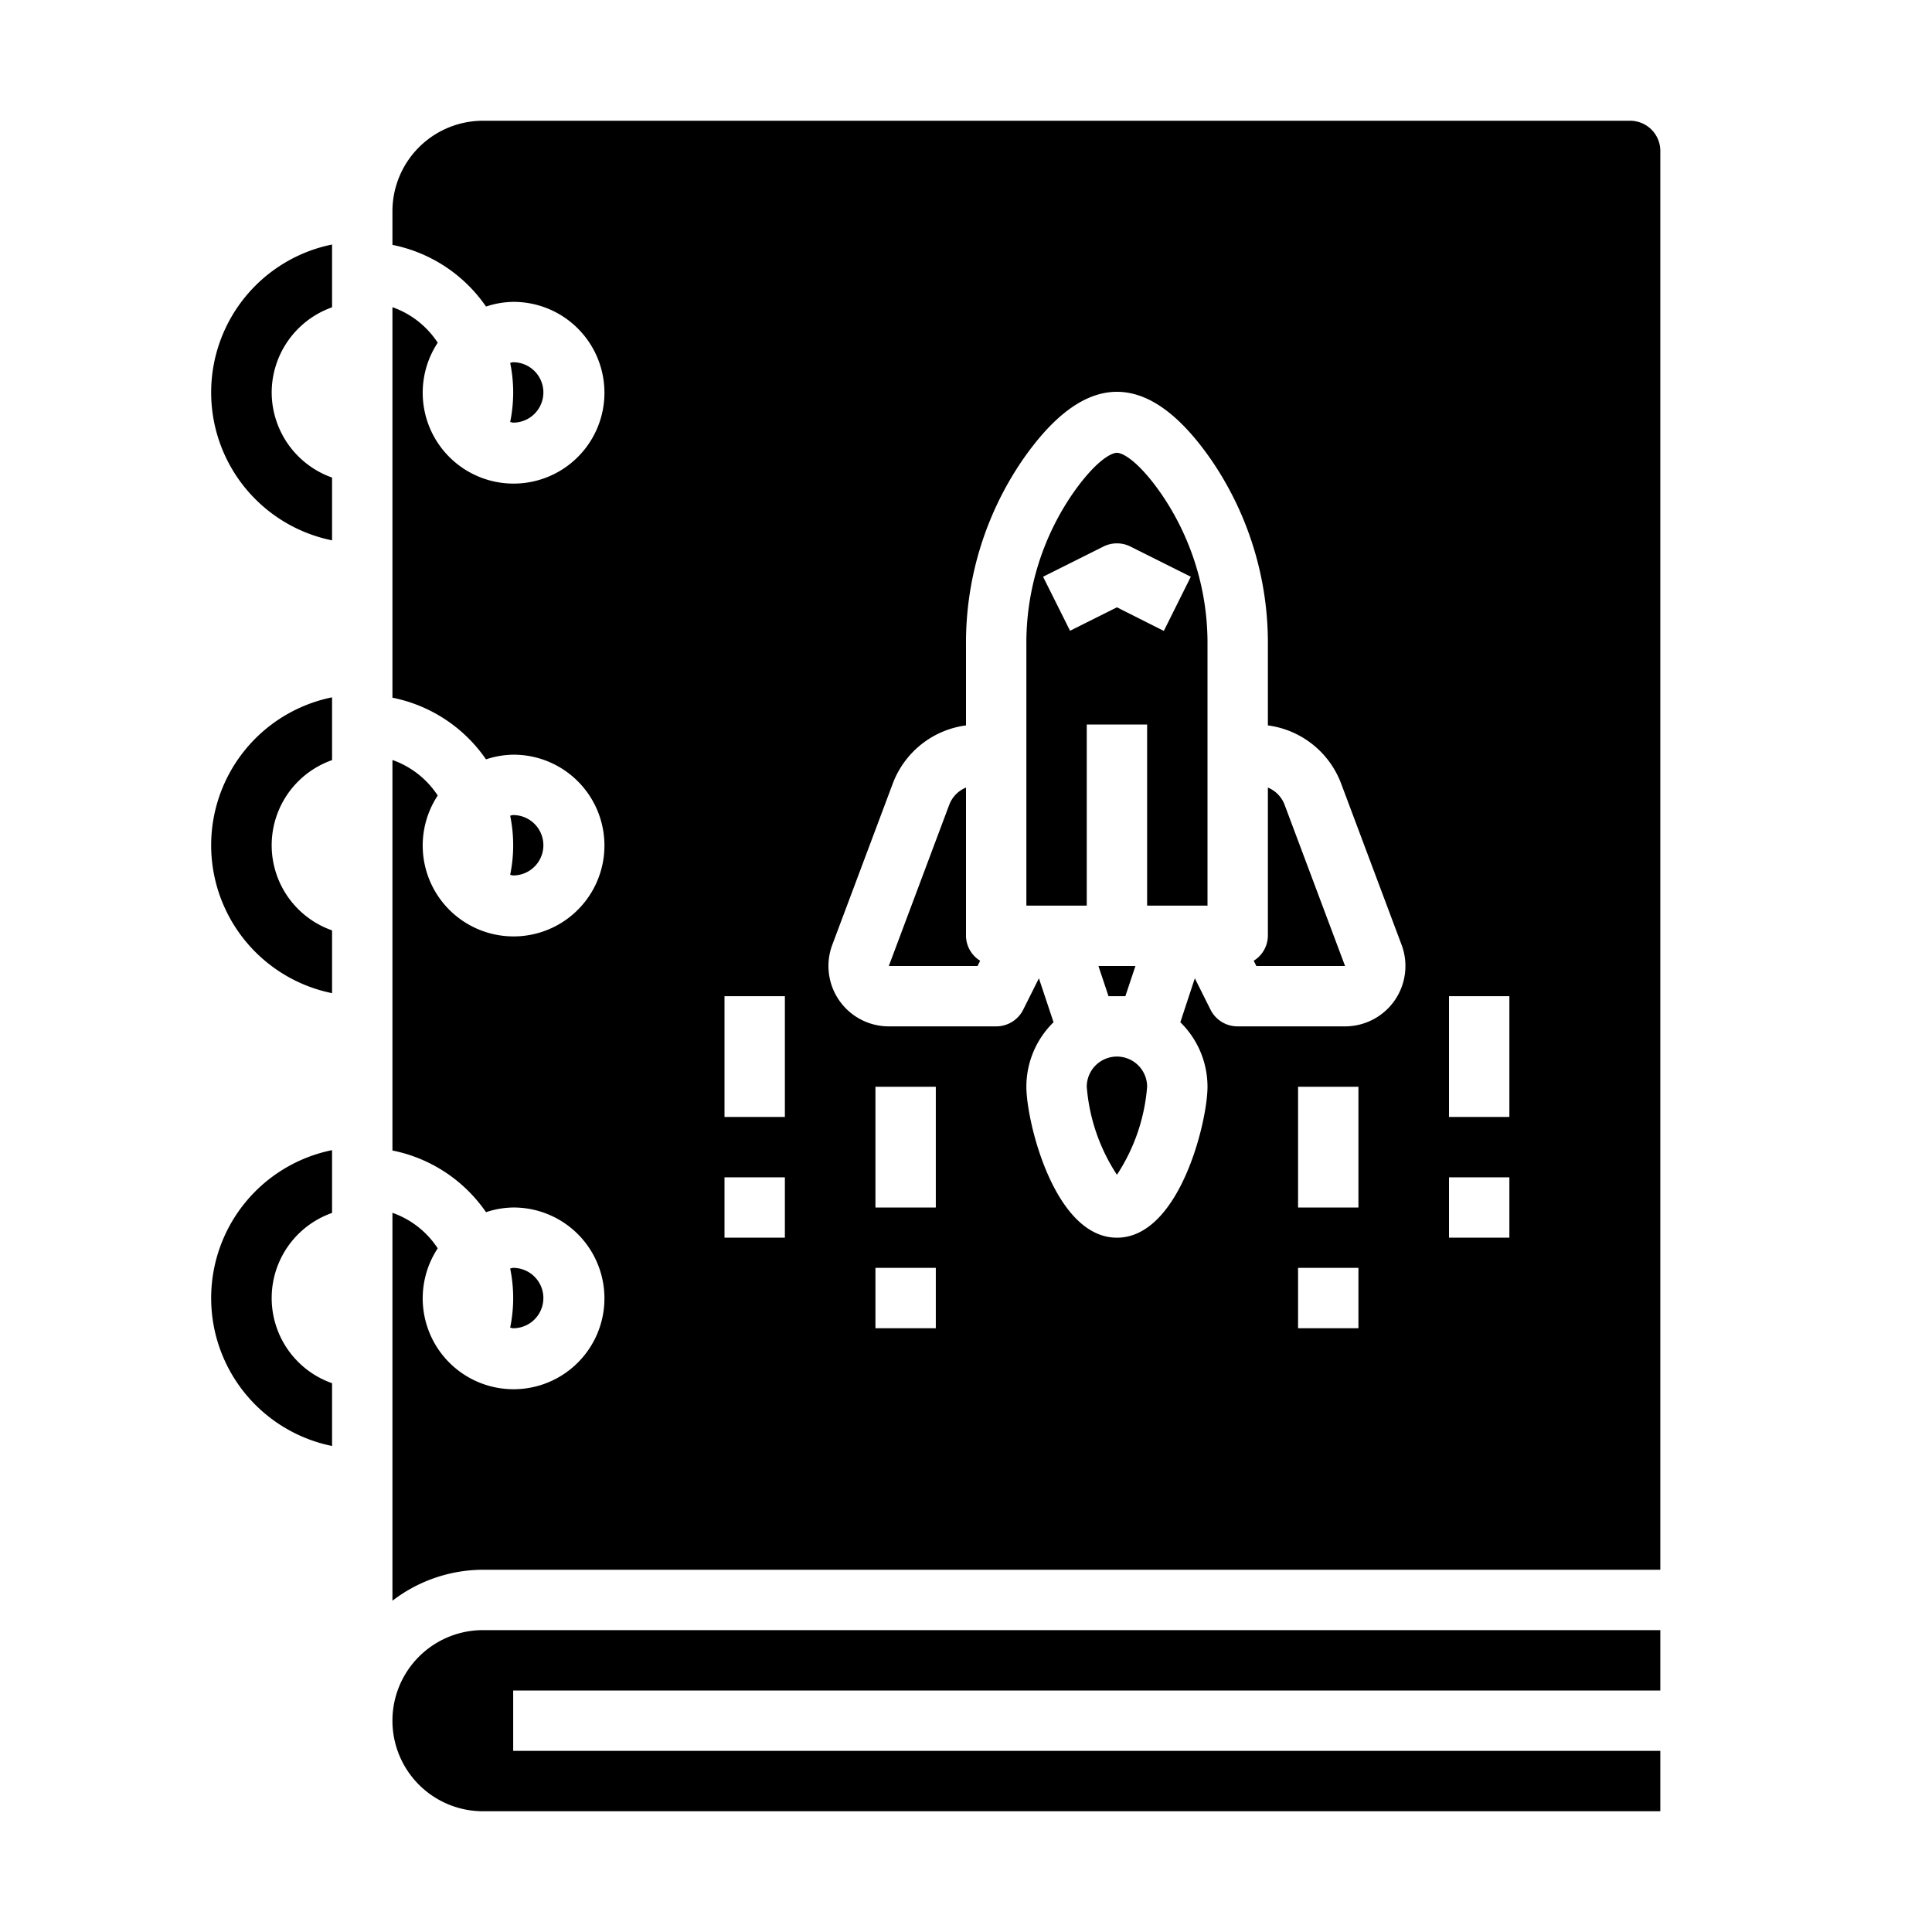 <svg xmlns="http://www.w3.org/2000/svg" viewBox="0 0 64 64" x="0px" y="0px"><g><path d="M37,15c-.2,0-.73.29-1.482,1.376a8.734,8.734,0,0,0-1.518,5V30h2V24h2v6h2V21.379a8.734,8.734,0,0,0-1.518-5C37.73,15.29,37.2,15,37,15Zm1.553,5.9L37,20.118l-1.553.777-.894-1.79,2-1a1,1,0,0,1,.894,0l2,1Z"></path><polygon points="37.613 32 36.387 32 36.721 33 37.279 33 37.613 32"></polygon><path d="M37,35a1,1,0,0,0-1,1,6.2,6.2,0,0,0,1,2.916A6.2,6.2,0,0,0,38,36,1,1,0,0,0,37,35Z"></path><path d="M32,31V26.089a1,1,0,0,0-.551.56L29.443,32h2.939l.087-.174A.982.982,0,0,1,32,31Z"></path><path d="M42,26.089V31a.982.982,0,0,1-.469.826l.087.174h2.939L42.55,26.649A.993.993,0,0,0,42,26.089Z"></path><path d="M17,29a1,1,0,0,0,0-2c-.036,0-.066.017-.1.02a4.852,4.852,0,0,1,0,1.96C16.934,28.983,16.964,29,17,29Z"></path><path d="M55,5a1,1,0,0,0-1-1H16a3,3,0,0,0-3,3V8.112A4.936,4.936,0,0,1,16.1,10.155,2.958,2.958,0,0,1,17,10a3.01,3.01,0,1,1-2.5,1.353A2.963,2.963,0,0,0,13,10.176V23.112A4.936,4.936,0,0,1,16.1,25.155,2.958,2.958,0,0,1,17,25a3.01,3.01,0,1,1-2.5,1.353A2.963,2.963,0,0,0,13,25.176V38.112A4.936,4.936,0,0,1,16.1,40.155,2.958,2.958,0,0,1,17,40a3.01,3.01,0,1,1-2.5,1.353A2.963,2.963,0,0,0,13,40.176v12.85A4.948,4.948,0,0,1,16,52H55ZM26,41H24V39h2Zm0-4H24V33h2Zm5,7H29V42h2Zm0-4H29V36h2Zm14,4H43V42h2Zm0-4H43V36h2Zm1.2-6.86a2,2,0,0,1-1.644.86H41a1,1,0,0,1-.9-.553l-.52-1.04L39.1,33.863A2.987,2.987,0,0,1,40,36c0,1.165-.935,5-3,5s-3-3.835-3-5a2.987,2.987,0,0,1,.9-2.137l-.485-1.456-.52,1.04A1,1,0,0,1,33,34H29.443a2,2,0,0,1-1.873-2.7l2.007-5.351A3.012,3.012,0,0,1,32,24.03V21.379a10.719,10.719,0,0,1,1.873-6.141q3.128-4.518,6.254,0A10.724,10.724,0,0,1,42,21.379V24.03a3.012,3.012,0,0,1,2.423,1.917L46.43,31.3A2,2,0,0,1,46.2,33.14ZM50,41H48V39h2Zm0-4H48V33h2Z"></path><path d="M17,14a1,1,0,0,0,0-2c-.036,0-.066.017-.1.02a4.852,4.852,0,0,1,0,1.96C16.934,13.983,16.964,14,17,14Z"></path><path d="M55,56V54H16a3,3,0,0,0,0,6H55V58H17V56Z"></path><path d="M17,44a1,1,0,0,0,0-2c-.036,0-.066.017-.1.02a4.852,4.852,0,0,1,0,1.96C16.934,43.983,16.964,44,17,44Z"></path><path d="M11,25.18V23.1a5,5,0,0,0,0,9.8V30.82a2.988,2.988,0,0,1,0-5.64Z"></path><path d="M9,13a3,3,0,0,0,2,2.82V17.9a5,5,0,0,1,0-9.8v2.08A3,3,0,0,0,9,13Z"></path><path d="M11,40.18V38.1a5,5,0,0,0,0,9.8V45.82a2.988,2.988,0,0,1,0-5.64Z"></path></g></svg>